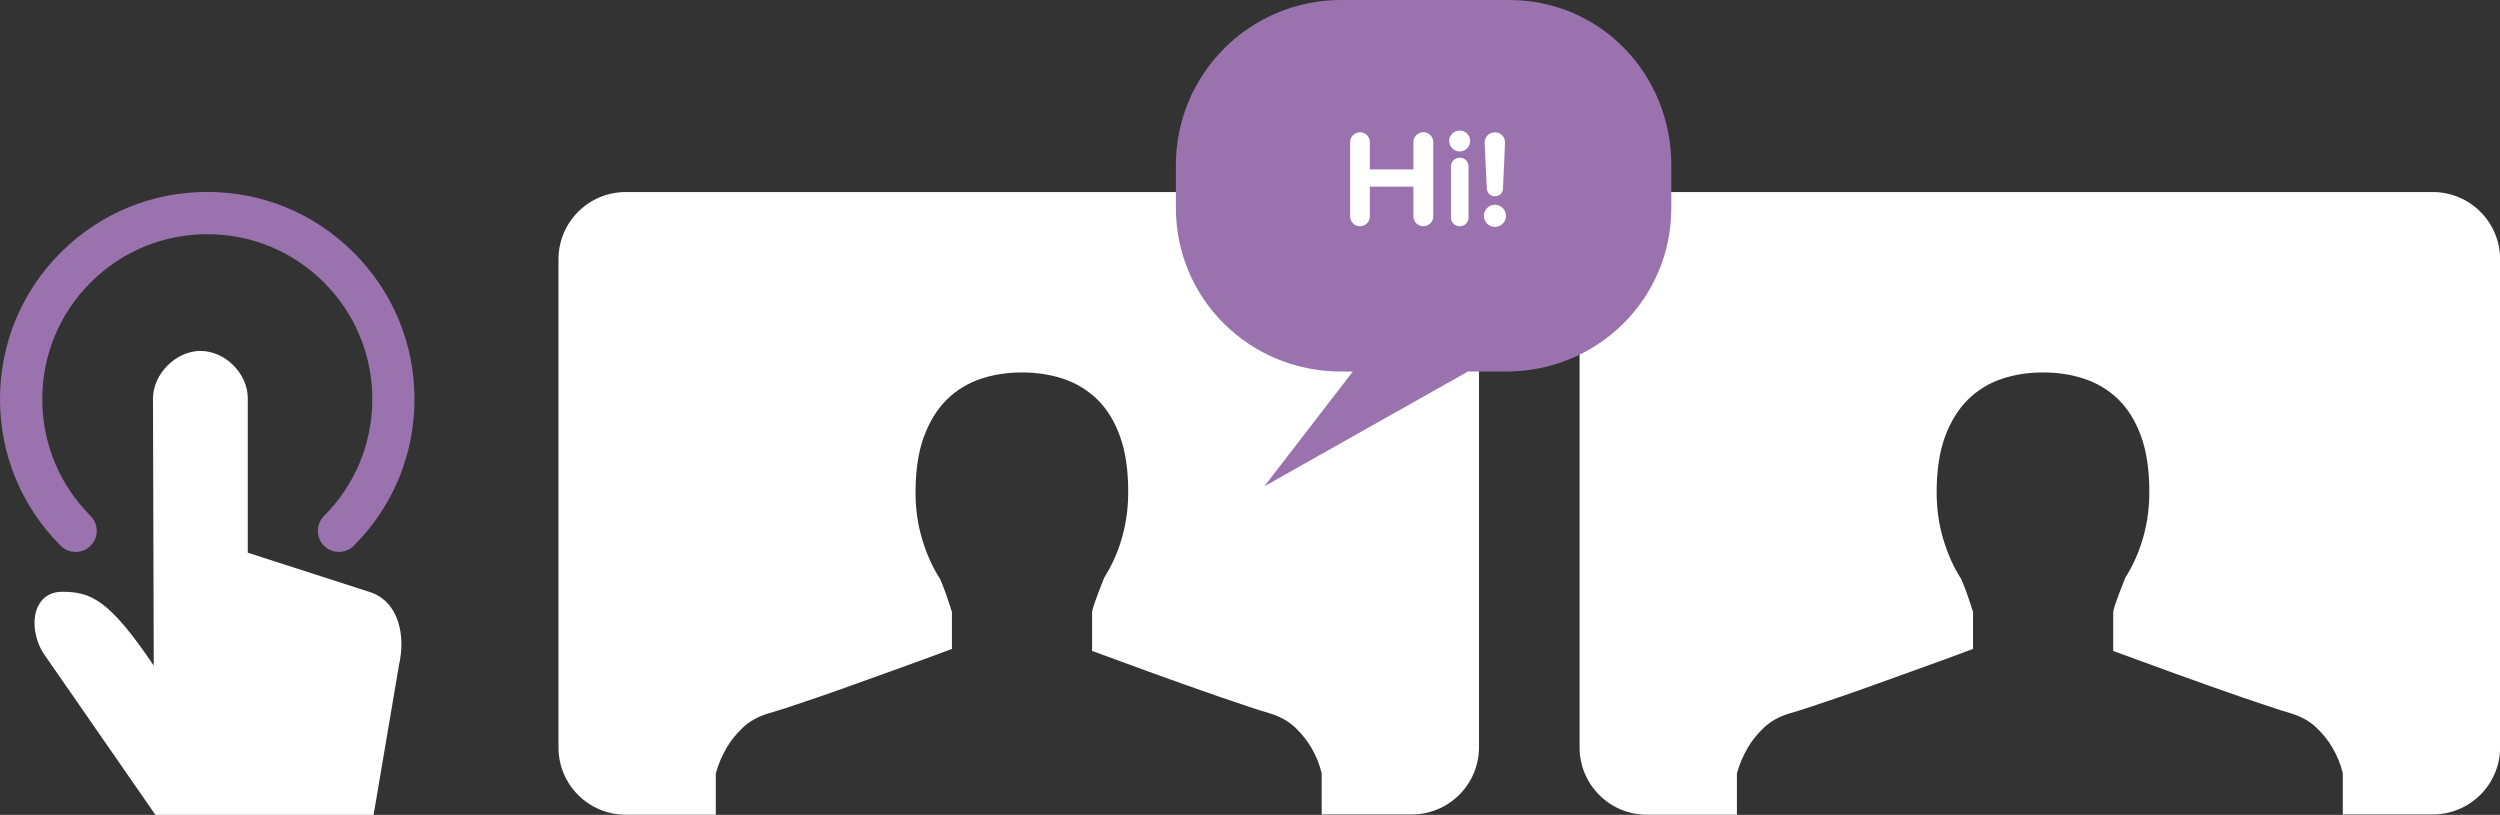 <?xml version="1.0" encoding="utf-8"?>
<!-- Generator: Adobe Illustrator 18.1.1, SVG Export Plug-In . SVG Version: 6.00 Build 0)  -->
<!DOCTYPE svg PUBLIC "-//W3C//DTD SVG 1.1//EN" "http://www.w3.org/Graphics/SVG/1.1/DTD/svg11.dtd">
<svg version="1.1" xmlns="http://www.w3.org/2000/svg" xmlns:xlink="http://www.w3.org/1999/xlink" x="0px" y="0px"
	 width="1951.3px" height="636px" viewBox="0 0 1951.3 636" enable-background="new 0 0 1951.3 636" xml:space="preserve">
<rect x="0" y="0" width="1951.3" height="636" fill="#333333" stroke="none"/>
<g id="bg">
</g>
<g id="guys">
	<g>
		<path fill="#FFFFFF" d="M288.4,462l-95-30.6V310.9c0-19.4-17.7-37-37-37c-19,0-37,18-37,37.1l0.6,208.5
			c-35-51.9-49.3-57.6-71.7-57.6c-8.1,0-14.5,3.7-18.1,10.3c-6.2,11.4-2.7,27.9,3.7,37.7L121.3,636h170.3l19.9-117.4
			C316.6,496.6,311.6,469.4,288.4,462z"/>
		<path fill="#9A73AE" d="M70.7,426c6.4-6.4,6.4-16.8,0-23.3c-24.3-24.3-37.7-56.7-37.7-91.1c0-34.4,13.4-66.8,37.7-91.1
			c24.3-24.3,56.7-37.7,91.1-37.7c34.4,0,66.8,13.4,91.1,37.7c24.3,24.3,37.7,56.7,37.7,91.1c0,34.4-13.4,66.8-37.7,91.1
			c-6.4,6.4-6.4,16.9,0,23.3c3.2,3.2,7.4,4.8,11.6,4.8c4.2,0,8.4-1.6,11.6-4.8c30.6-30.6,47.4-71.2,47.4-114.4
			c0-43.2-16.8-83.8-47.4-114.4c-30.6-30.6-71.2-47.4-114.4-47.4h0c-43.2,0-83.8,16.8-114.4,47.4C16.8,227.7,0,268.4,0,311.6
			c0,43.2,16.8,83.8,47.4,114.4C53.8,432.4,64.2,432.4,70.7,426z"/>
	</g>
	<g>
		<rect x="981.5" y="40" fill="#FFFFFF" width="279" height="199"/>
		<path fill="#FFFFFF" d="M1101.9,149.9H488.4c-29,0-52.5,23.5-52.5,52.5v381c0,29,23.5,52.5,52.5,52.5h70.3v-32.1
			c1.8-6.9,4.6-13.5,8.2-19.7c3-5.4,7.2-10.7,12.5-15.8c5.3-5.2,12.1-9,20.4-11.5c4.3-1.2,9.8-2.9,16.7-5.2
			c6.9-2.3,14.6-4.9,23.1-7.8c8.5-2.9,17.5-6.1,26.9-9.5c9.4-3.4,18.8-6.7,28.1-10.1c9.3-3.4,18.1-6.6,26.5-9.6
			c8.3-3.1,15.6-5.7,21.9-8.1v-28.9c-0.4-1.3-1.1-3.4-2-6.2c-0.9-2.8-1.9-5.6-2.9-8.5c-1.2-3.3-2.6-7-4.3-10.9
			c-5.9-9.1-10.5-19.4-14-31s-5.2-23.8-5.2-36.8c0-17.1,2.2-31.5,6.5-43.3c4.4-11.8,10.3-21.4,17.8-28.9
			c7.5-7.4,16.3-12.8,26.3-16.2c10-3.4,20.8-5.1,32.4-5.1c11.4,0,22,1.6,32.1,4.9c10,3.3,18.8,8.6,26.5,15.9
			c7.6,7.4,13.6,17,17.9,28.9c4.4,11.9,6.5,26.5,6.5,43.7c0,12.7-1.7,24.7-5,36.1c-3.3,11.4-8,21.6-13.8,30.8
			c-1.6,4.2-3.2,8.2-4.6,11.8c-1.2,3.2-2.3,6.3-3.3,9.2c-1,3-1.5,5.1-1.5,6.5v29.6c6.5,2.4,13.9,5.1,22.2,8.1
			c8.3,3,16.9,6.1,25.7,9.4c8.8,3.2,17.8,6.4,26.8,9.6c9,3.2,17.6,6.2,25.7,9c8.1,2.8,15.4,5.2,21.9,7.4c6.5,2.2,11.8,3.9,15.8,5
			c8.5,2.5,15.4,6.4,20.7,11.5c5.3,5.1,9.4,10.4,12.5,15.8c3.6,6.2,6.3,12.8,7.9,19.7v32.1h70.3c29,0,52.5-23.5,52.5-52.5v-381
			C1154.4,173.4,1130.9,149.9,1101.9,149.9z"/>
		<path fill="#FFFFFF" d="M1898.9,149.9h-613.5c-29,0-52.5,23.5-52.5,52.5v381c0,29,23.5,52.5,52.5,52.5h70.3v-32.1
			c1.8-6.9,4.6-13.5,8.2-19.7c3-5.4,7.2-10.7,12.5-15.8c5.3-5.2,12.1-9,20.4-11.5c4.3-1.2,9.8-2.9,16.7-5.2
			c6.9-2.3,14.6-4.9,23.1-7.8c8.5-2.9,17.5-6.1,26.9-9.5c9.4-3.4,18.8-6.7,28.1-10.1c9.3-3.4,18.1-6.6,26.5-9.6
			c8.3-3.1,15.6-5.7,21.9-8.1v-28.9c-0.4-1.3-1.1-3.4-2-6.2c-0.9-2.8-1.9-5.6-2.9-8.5c-1.2-3.3-2.6-7-4.3-10.9
			c-5.9-9.1-10.5-19.4-14-31s-5.2-23.8-5.2-36.8c0-17.1,2.2-31.5,6.5-43.3c4.4-11.8,10.3-21.4,17.8-28.9
			c7.5-7.4,16.3-12.8,26.3-16.2c10-3.4,20.8-5.1,32.4-5.1c11.4,0,22,1.6,32.1,4.9c10,3.3,18.8,8.6,26.5,15.9
			c7.6,7.4,13.6,17,17.9,28.9c4.4,11.9,6.5,26.5,6.5,43.7c0,12.7-1.7,24.7-5,36.1c-3.3,11.4-8,21.6-13.8,30.8
			c-1.6,4.2-3.2,8.2-4.6,11.8c-1.2,3.2-2.3,6.3-3.3,9.2c-1,3-1.5,5.1-1.5,6.5v29.6c6.5,2.4,13.9,5.1,22.2,8.1
			c8.3,3,16.9,6.1,25.7,9.4c8.8,3.2,17.8,6.4,26.8,9.6c9,3.2,17.6,6.2,25.7,9c8.1,2.8,15.4,5.2,21.9,7.4c6.5,2.2,11.8,3.9,15.8,5
			c8.5,2.5,15.4,6.4,20.7,11.5c5.3,5.1,9.4,10.4,12.5,15.8c3.6,6.2,6.3,12.8,7.9,19.7v32.1h70.3c29,0,52.5-23.5,52.5-52.5v-381
			C1951.3,173.4,1927.8,149.9,1898.9,149.9z"/>
		<path id="speech_x5F_bubble_x5F_text" fill="#9A73AE" d="M1177.9,0h-131.2c-71.2,0-128.9,57.7-128.9,128.9v33.4
			c0,71.2,57.7,127.7,128.9,127.7h9.2l-69.1,89.6l158.9-89.6h29.9c71.2,0,128.9-56.5,128.9-127.7v-33.4
			C1304.5,57.7,1249.1,0,1177.9,0z"/>
		<g>
			<path fill="#FFFFFF" d="M1110.9,176.6c-4.2,0-7.7-3.5-7.7-7.7v-23.2h-34v23.3c0,4.1-3.5,7.6-7.8,7.6c-4.1,0-7.6-3.5-7.6-7.6
				v-58.2c0-4.1,3.5-7.6,7.8-7.6c4.1,0,7.6,3.5,7.6,7.6v21.4h34v-21.4c0-4.1,3.5-7.6,7.9-7.6c4.1,0,7.6,3.5,7.6,7.6V169
				C1118.6,173.2,1115.2,176.6,1110.9,176.6z"/>
			<path fill="#FFFFFF" d="M1147.5,110c0,4.5-3.7,8.2-8.2,8.2c-4.4,0-8.2-3.7-8.2-8.2c0-4.5,3.8-8.1,8.2-8.1
				C1143.8,101.9,1147.5,105.5,1147.5,110z M1139.3,176.6c-3.8,0-6.8-3-6.8-6.8v-40c0-3.7,3-6.7,7-6.7c3.7,0,6.7,3,6.7,6.7v40
				C1146.2,173.6,1143.2,176.6,1139.3,176.6z"/>
			<path fill="#FFFFFF" d="M1166.8,177.1c-4.8,0-8.6-4-8.6-8.6c0-4.8,3.9-8.7,8.6-8.7s8.7,4,8.7,8.7
				C1175.6,173.1,1171.6,177.1,1166.8,177.1z M1173.1,147.3c-0.1,3.3-2.8,5.9-6.4,5.9c-3.3,0-6-2.6-6.2-5.9
				c-0.5-12-1.7-33.9-1.7-36.1c0-4.4,3.5-7.9,8.1-7.9c4.4,0,7.8,3.5,7.8,7.9C1174.7,113.4,1173.6,135.3,1173.1,147.3z"/>
		</g>
	</g>
</g>
</svg>
